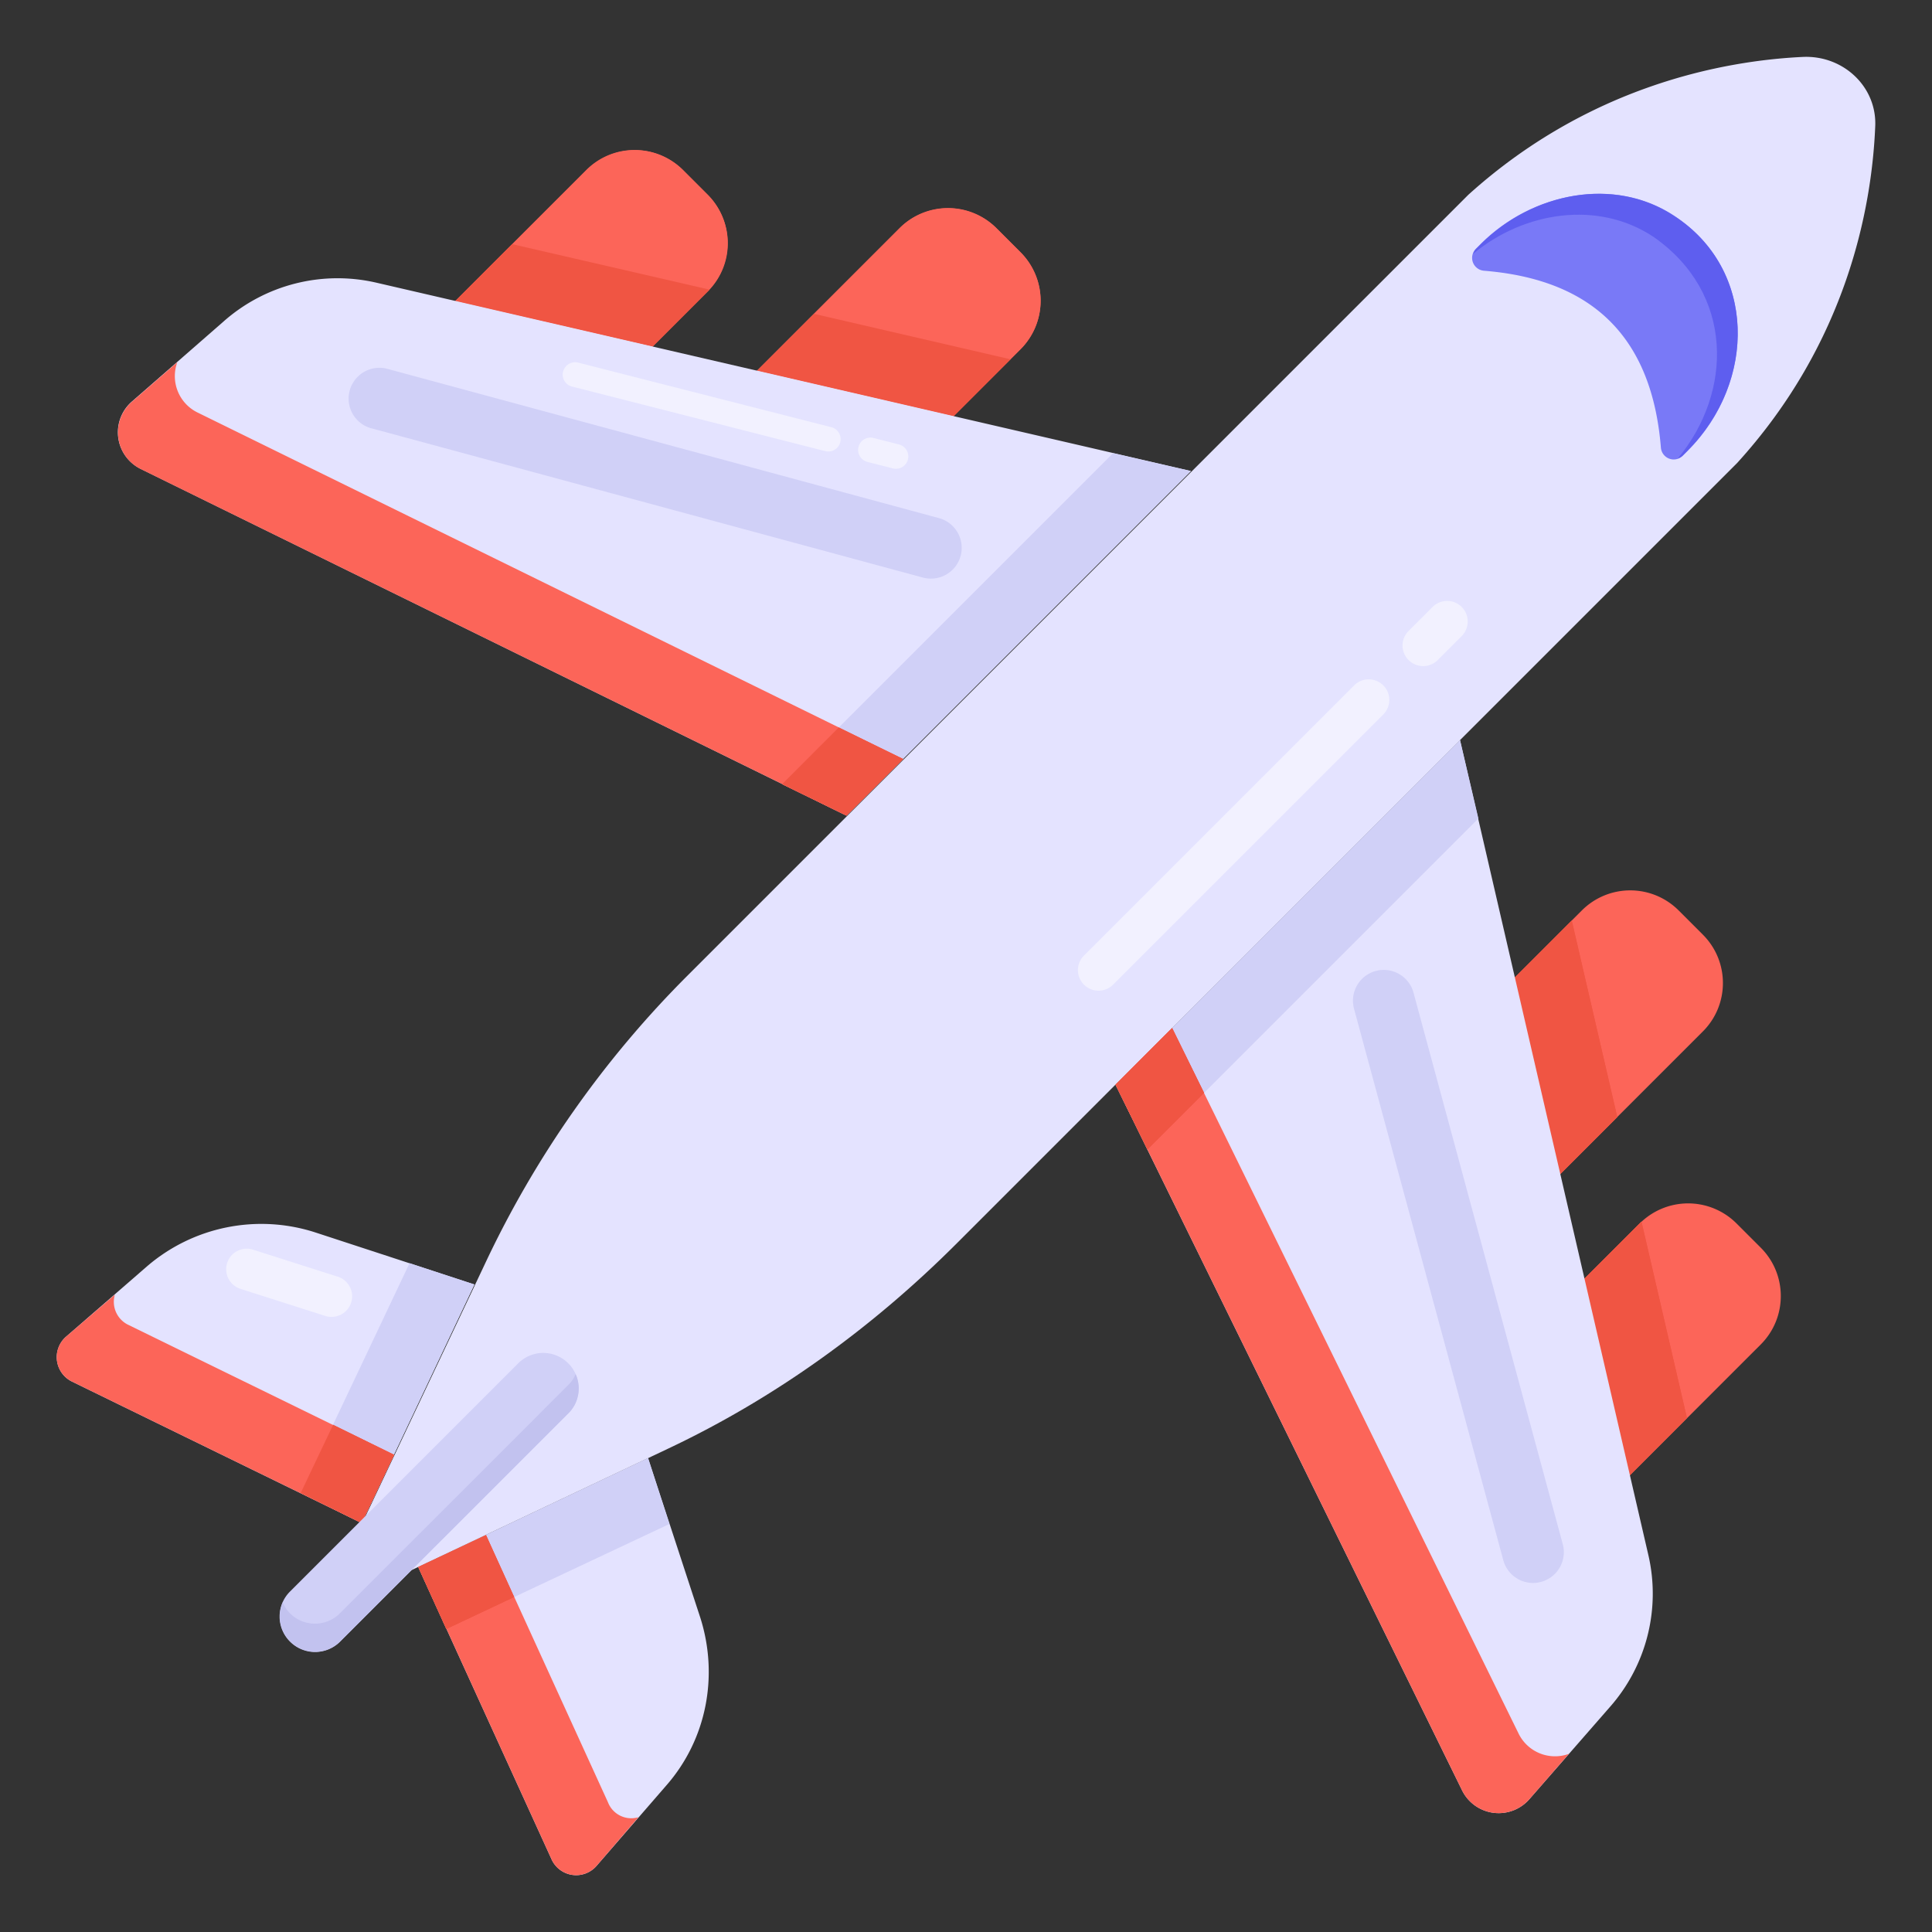 <svg xmlns="http://www.w3.org/2000/svg" version="1.1" xmlns:xlink="http://www.w3.org/1999/xlink" xmlns:svgjs="http://svgjs.com/svgjs" width="512" height="512"><rect width="100%" height="100%" fill="#333333" stroke="none"/><svg xmlns="http://www.w3.org/2000/svg" xmlns:xlink="http://www.w3.org/1999/xlink" xmlns:svgjs="http://svgjs.com/svgjs" version="1.1" width="512" height="512" x="0" y="0" viewBox="0 0 50 51" style="enable-background:new 0 0 512 512" xml:space="preserve"><g><g fill="#fc6559"><path d="m23.246 6.021-3.807 3.807 3.195 3.194 3.806-3.806a1.806 1.806 0 0 0 0-2.555l-.64-.64a1.806 1.806 0 0 0-2.554 0zM14.983 4.493 11.177 8.3l3.194 3.194 3.806-3.806a1.806 1.806 0 0 0 0-2.555l-.64-.64a1.806 1.806 0 0 0-2.554 0z" fill="#fc6559" data-original="#fc6559"></path><path d="m26.443 9.217-3.806 3.806-3.193-3.193 3.806-3.806a1.812 1.812 0 0 1 2.555 0l.638.638a1.812 1.812 0 0 1 0 2.555z" fill="#fc6559" data-original="#fc6559"></path></g><path fill="#f05543" d="m26.175 9.485-3.538 3.538-3.193-3.193 1.545-1.545z" data-original="#f05543"></path><path fill="#fc6559" d="m18.23 7.646-3.857 3.857-3.206-3.206 3.806-3.806a1.8 1.8 0 0 1 2.555 0l.651.651c.69.69.715 1.789.051 2.504z" data-original="#fc6559"></path><path fill="#f05543" d="m13.019 6.445 5.211 1.201-3.857 3.857-3.206-3.206z" data-original="#f05543"></path><path fill="#fc6559" d="m44.452 27.227-3.807 3.807-3.194-3.195 3.806-3.806a1.806 1.806 0 0 1 2.555 0l.64.64c.705.705.705 1.849 0 2.554zM45.98 35.49l-3.807 3.806-3.194-3.194 3.806-3.806a1.806 1.806 0 0 1 2.555 0l.64.64c.705.705.705 1.848 0 2.554z" data-original="#fc6559"></path><path fill="#f05543" d="m42.192 29.488-1.545 1.545-3.194-3.193 3.538-3.538zM44.031 37.432l-1.864 1.865-3.194-3.193 3.858-3.857z" data-original="#f05543"></path><path fill="#e4e3ff" d="m45.347 12.231-20.59 20.59c-2.235 2.236-4.803 4.088-7.613 5.416L10.21 41.52a.896.896 0 0 1-1.2-1.201l3.282-6.936a26.94 26.94 0 0 1 5.377-7.65l20.59-20.59c3.168-2.862 6.706-3.539 8.826-3.64 1.073-.052 1.967.791 1.916 1.838-.09 2.16-.754 5.71-3.653 8.89z" data-original="#e4e3ff"></path><path fill="#f05543" d="m42.192 29.488-1.545 1.545-3.194-3.193 3.538-3.538zM44.031 37.432l-1.864 1.865-3.194-3.193 3.858-3.857z" data-original="#f05543"></path><path fill="#e4e3ff" d="M39.88 47.485a1.077 1.077 0 0 1-1.788-.23l-9.145-18.623 9.094-9.095 4.968 21.497a4.522 4.522 0 0 1-1.021 4.037z" data-original="#e4e3ff"></path><path fill="#d0d0f7" d="m38.526 21.607-8.736 8.736-.843-1.711 9.094-9.095z" data-original="#d0d0f7"></path><path fill="#fc6559" d="M39.88 47.485a1.077 1.077 0 0 1-1.788-.23l-9.145-18.623 1.494-1.495 9.145 18.623a1.07 1.07 0 0 0 1.329.537z" data-original="#fc6559"></path><path fill="#f05543" d="m31.284 28.849-1.494 1.494-.843-1.711 1.494-1.495z" data-original="#f05543"></path><path fill="#e4e3ff" d="M15.254 49.247a.713.713 0 0 1-1.2-.178l-3.513-7.703 6.067-2.874 1.38 4.216c.485 1.532.166 3.206-.895 4.419z" data-original="#e4e3ff"></path><path fill="#d0d0f7" d="M17.17 40.23 11.282 43l-.741-1.635 6.067-2.874z" data-original="#d0d0f7"></path><path fill="#fc6559" d="M15.254 49.247a.713.713 0 0 1-1.2-.179l-3.513-7.702 1.788-.843 3.219 7.051a.66.66 0 0 0 .805.396z" data-original="#fc6559"></path><path fill="#f05543" d="m13.07 42.158-1.788.843-.741-1.635 1.788-.843z" data-original="#f05543"></path><path fill="#e4e3ff" d="M2.924 12.17a1.077 1.077 0 0 1 .065-1.577l2.414-2.108a4.54 4.54 0 0 1 4.036-1.022l21.497 4.97-9.095 9.094L3.22 12.381a1.112 1.112 0 0 1-.295-.21z" data-original="#e4e3ff"></path><path fill="#e4e3ff" d="m11.512 7.953 5.21 1.2-2.35 2.35-3.205-3.206zM24.668 10.992l-2.031 2.031-3.193-3.193.038-.038z" data-original="#e4e3ff"></path><path fill="#d0d0f7" d="m30.94 12.436-9.095 9.094-1.699-.83 8.737-8.737z" data-original="#d0d0f7"></path><path fill="#f05543" d="m23.34 20.036-1.495 1.494-1.699-.83 1.494-1.495z" data-original="#f05543"></path><path fill="#fc6559" d="m23.34 20.036-1.495 1.494-18.623-9.145a1.077 1.077 0 0 1-.23-1.788L4.18 9.562a1.07 1.07 0 0 0 .536 1.328z" data-original="#fc6559"></path><path fill="#f05543" d="m23.34 20.036-1.495 1.494-1.699-.83 1.494-1.495z" data-original="#f05543"></path><path fill="#e4e3ff" d="m9.046 40.204-7.638-3.73a.718.718 0 0 1-.166-1.188l2.146-1.864a4.628 4.628 0 0 1 4.42-.894l4.215 1.379z" data-original="#e4e3ff"></path><path fill="#d0d0f7" d="m12.022 33.907-2.976 6.297-1.609-.792 2.874-6.067z" data-original="#d0d0f7"></path><path fill="#f05543" d="m9.046 40.204-1.609-.792.856-1.8 1.61.791z" data-original="#f05543"></path><path fill="#fc6559" d="m9.046 40.204-7.638-3.73a.717.717 0 0 1-.166-1.188l1.29-1.11a.674.674 0 0 0 .37.804l7 3.423z" data-original="#fc6559"></path><path fill="#f05543" d="m9.046 40.204-1.609-.792.856-1.8 1.61.791zM13.07 42.158l-1.788.843-.741-1.635 1.788-.843zM31.284 28.849l-1.494 1.494-.843-1.711 1.494-1.495z" data-original="#f05543"></path><path fill="#d0d0f7" d="m39.183 41.185-3.94-14.557a.812.812 0 1 1 1.57-.424l3.94 14.557a.812.812 0 1 1-1.57.424zM9.304 11.306l14.558 3.94a.812.812 0 1 0 .424-1.569L9.728 9.737a.812.812 0 1 0-.424 1.57z" data-original="#d0d0f7"></path><path fill="#7979f7" d="m44.045 11.907-.122.122a.34.34 0 0 1-.58-.219c-.236-2.886-1.778-4.428-4.664-4.663a.34.34 0 0 1-.219-.58l.123-.123c1.354-1.354 3.526-1.799 5.12-.743 2.19 1.452 2.142 4.406.342 6.206z" data-original="#7979f7"></path><path fill="#5e5eef" d="m44.044 11.9-.128.127c-.038.038-.076.051-.127.077 1.457-1.755 1.492-4.366-.639-5.85-1.456-.971-3.41-.677-4.764.447.025-.051.038-.09.076-.128l.128-.128c1.354-1.354 3.513-1.8 5.11-.74 2.157 1.395 2.176 4.363.344 6.194z" data-original="#5e5eef"></path><path fill="#d0d0f7" d="m14.5 37.31-6.023 6.024a.932.932 0 0 1-1.322 0 .932.932 0 0 1 0-1.321l6.025-6.025a.932.932 0 0 1 1.32 0 .932.932 0 0 1 0 1.322z" data-original="#d0d0f7"></path><path fill="#c2c2ef" d="m14.503 37.31-6.027 6.026A.935.935 0 0 1 6.962 42.3a.928.928 0 0 0 1.514.284l6.027-6.026a.847.847 0 0 0 .192-.285.925.925 0 0 1-.192 1.038z" data-original="#c2c2ef"></path><g opacity=".5"><path fill="#ffffff" d="M28.114 25.993a.543.543 0 0 1 0-.768l7.132-7.133a.543.543 0 1 1 .769.769l-7.133 7.132a.543.543 0 0 1-.768 0zM36.683 17.424a.543.543 0 0 1 0-.769l.633-.633a.543.543 0 1 1 .769.769l-.633.633a.543.543 0 0 1-.769 0z" data-original="#ffffff"></path></g><path fill="#ffffff" d="M5.496 33.34a.544.544 0 0 1 .684-.352l2.255.719a.544.544 0 0 1-.33 1.036l-2.256-.72a.544.544 0 0 1-.353-.683z" opacity=".5" data-original="#ffffff"></path><g opacity=".5"><path fill="#ffffff" d="M22.162 11.797a.326.326 0 0 1 .396-.236l.673.172a.325.325 0 1 1-.16.632l-.674-.172a.327.327 0 0 1-.235-.396zM14.366 9.808a.326.326 0 0 1 .397-.236l6.686 1.706a.326.326 0 0 1-.16.632L14.6 10.204a.325.325 0 0 1-.236-.396z" data-original="#ffffff"></path></g></g></svg><style>@media (prefers-color-scheme: light) { :root { filter: none; } }
</style></svg>